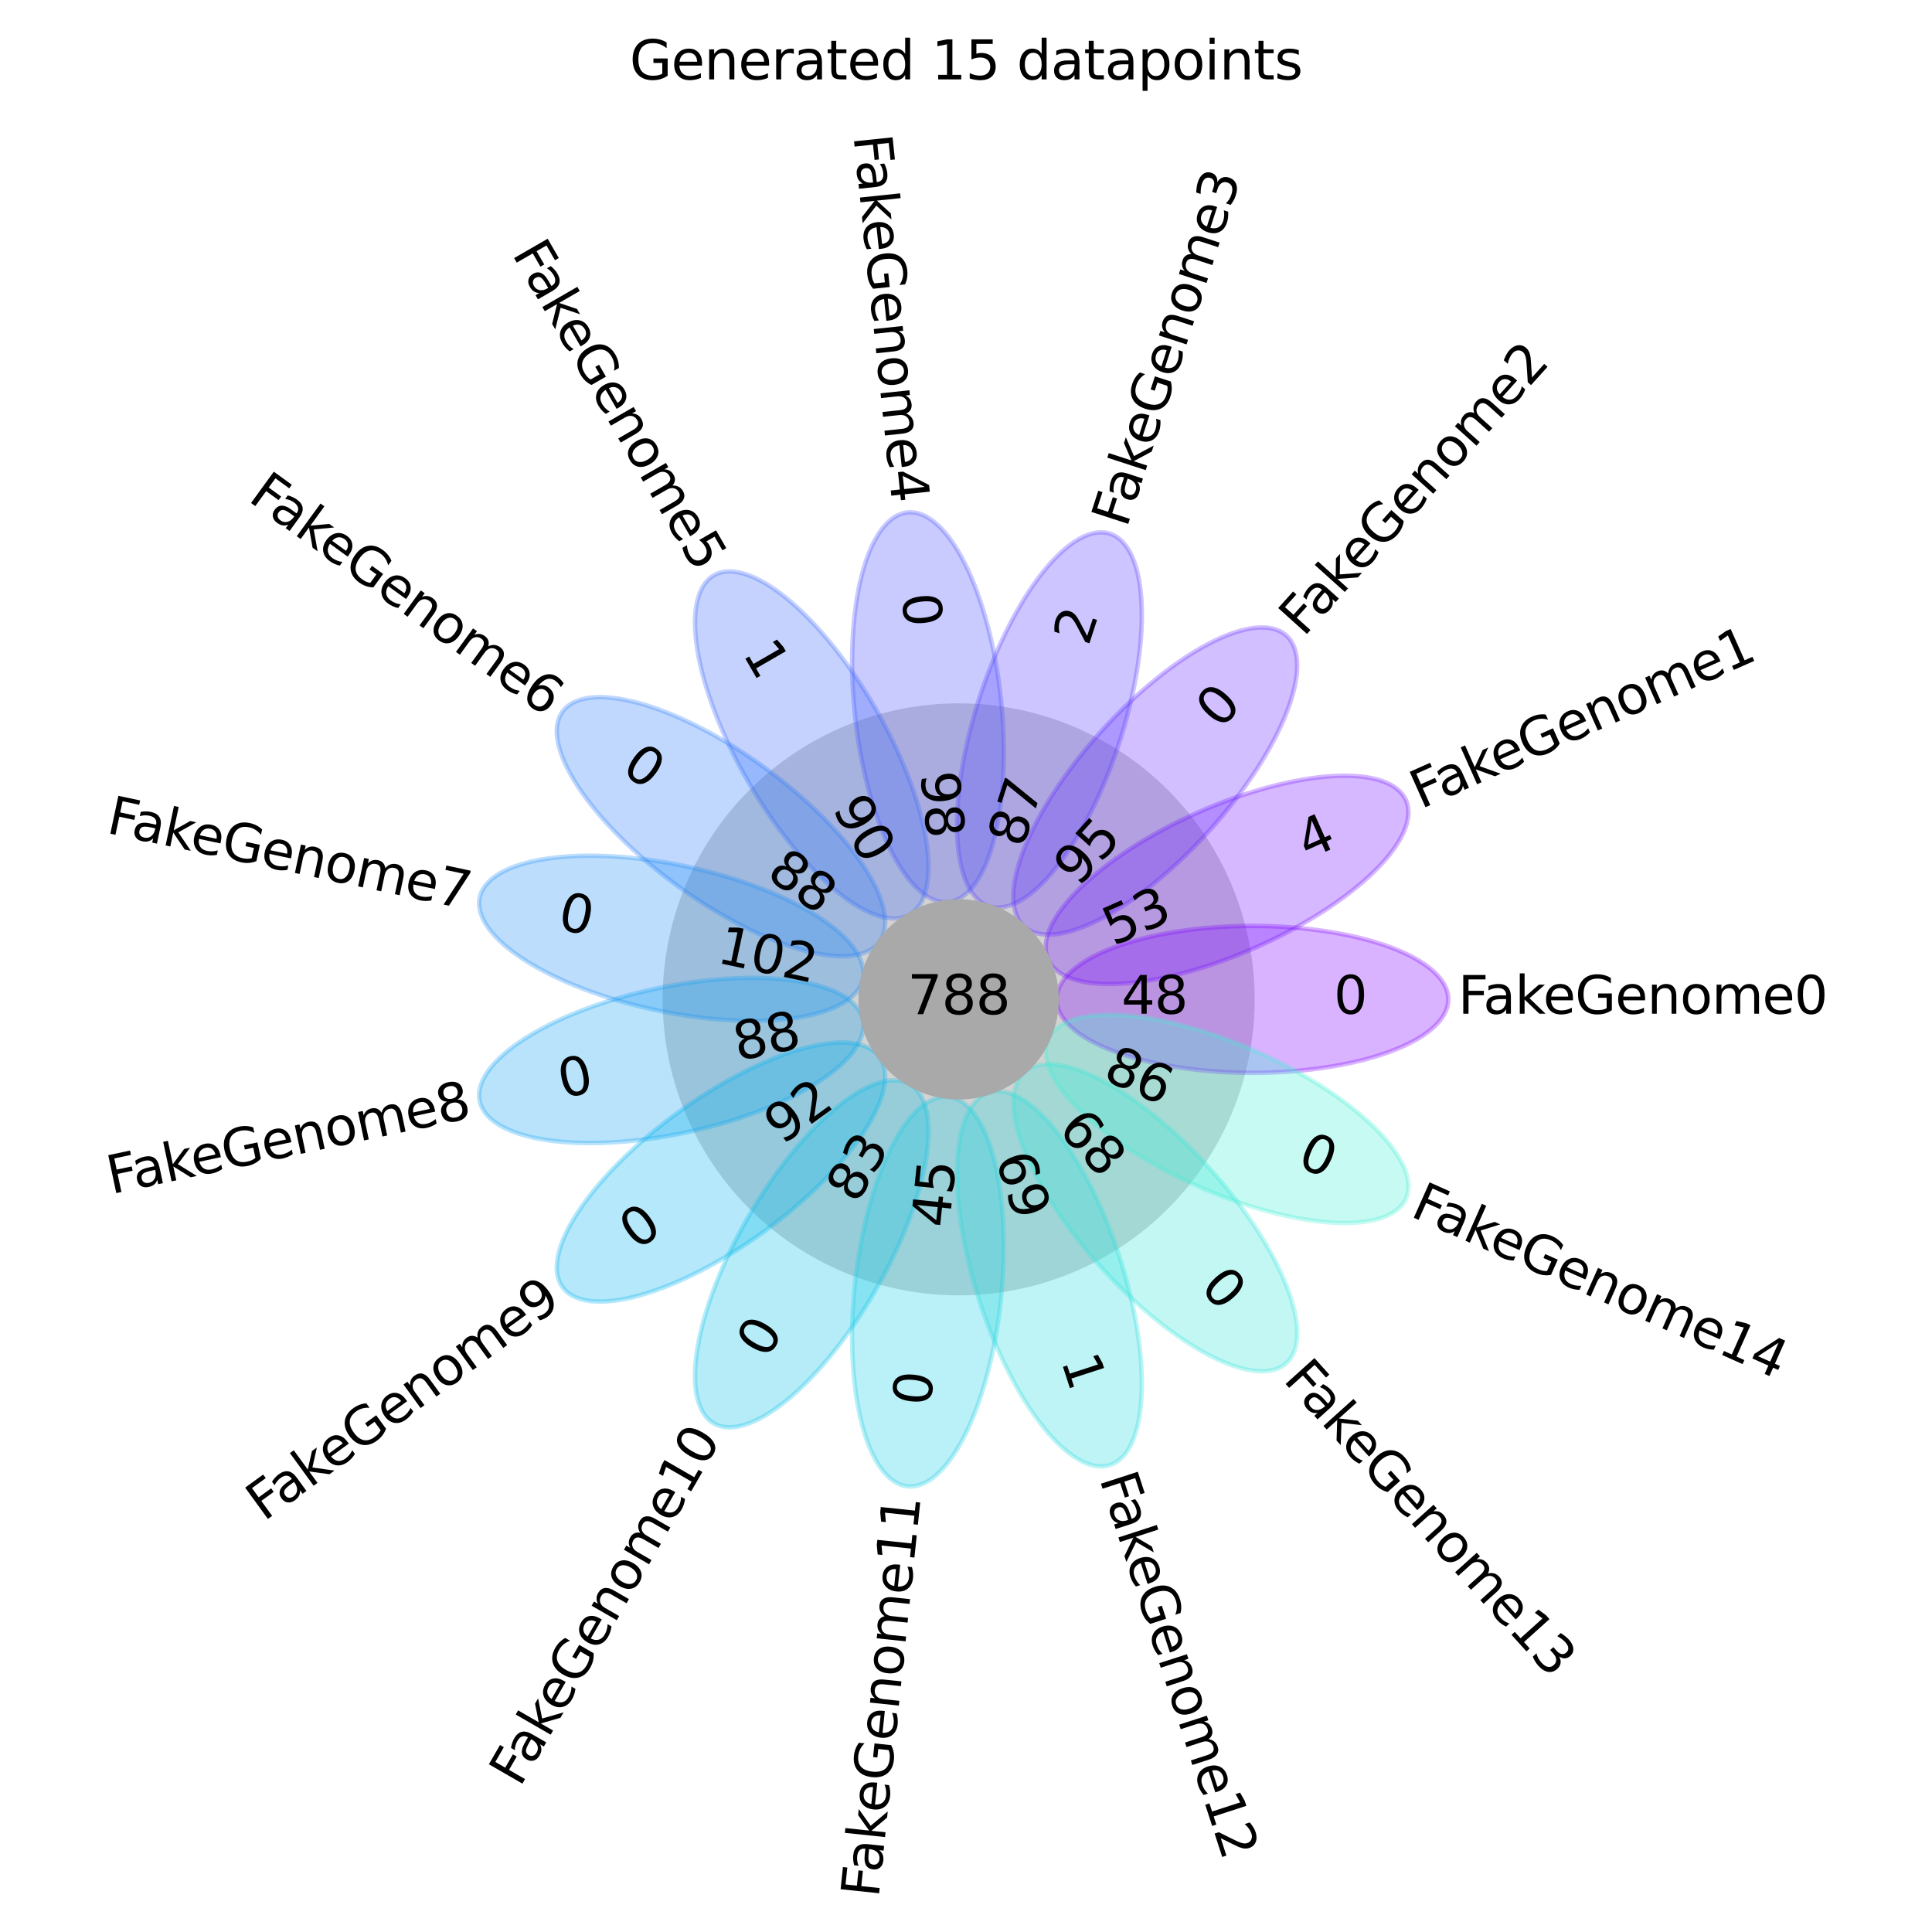 <?xml version="1.0" encoding="utf-8" standalone="no"?>
<!DOCTYPE svg PUBLIC "-//W3C//DTD SVG 1.1//EN"
  "http://www.w3.org/Graphics/SVG/1.1/DTD/svg11.dtd">
<svg xmlns:xlink="http://www.w3.org/1999/xlink" width="432pt" height="432pt" viewBox="0 0 432 432" xmlns="http://www.w3.org/2000/svg" version="1.1">
 <defs>
  <style type="text/css">*{stroke-linejoin: round; stroke-linecap: butt}</style>
 </defs>
 <g id="figure_1">
  <g id="patch_1">
   <path d="M 0 432 
L 432 432 
L 432 0 
L 0 0 
z
" style="fill: #ffffff"/>
  </g>
  <g id="flower-plot">
   <g id="patch_2">
    <path d="M 214.358 289.148 
C 231.779 289.148 248.488 282.227 260.806 269.909 
C 273.125 257.591 280.046 240.881 280.046 223.46 
C 280.046 206.04 273.125 189.33 260.806 177.012 
C 248.488 164.694 231.779 157.772 214.358 157.772 
C 196.937 157.772 180.228 164.694 167.91 177.012 
C 155.591 189.33 148.67 206.04 148.67 223.46 
C 148.67 240.881 155.591 257.591 167.91 269.909 
C 180.228 282.227 196.937 289.148 214.358 289.148 
z
" clip-path="url(#pa63aad2e32)" style="fill: #d3d3d3; stroke: #d3d3d3; stroke-linejoin: miter"/>
   </g>
   <g id="patch_3">
    <path d="M 280.046 239.882 
C 291.66 239.882 302.799 238.152 311.012 235.072 
C 319.224 231.993 323.838 227.816 323.838 223.46 
C 323.838 219.105 319.224 214.928 311.012 211.848 
C 302.799 208.769 291.66 207.038 280.046 207.038 
C 268.432 207.038 257.292 208.769 249.08 211.848 
C 240.868 214.928 236.254 219.105 236.254 223.46 
C 236.254 227.816 240.868 231.993 249.08 235.072 
C 257.292 238.152 268.432 239.882 280.046 239.882 
z
" clip-path="url(#pa63aad2e32)" style="fill: #8000ff; opacity: 0.3; stroke: #8000ff; stroke-linejoin: miter"/>
   </g>
   <g id="patch_4">
    <path d="M 281.046 211.745 
C 291.656 207.021 301.129 200.91 307.378 194.756 
C 313.628 188.602 316.144 182.91 314.373 178.931 
C 312.601 174.952 306.687 173.013 297.932 173.54 
C 289.178 174.067 278.297 177.017 267.687 181.74 
C 257.078 186.464 247.605 192.576 241.355 198.729 
C 235.106 204.883 232.59 210.576 234.361 214.554 
C 236.132 218.533 242.047 220.473 250.801 219.946 
C 259.556 219.419 270.437 216.469 281.046 211.745 
z
" clip-path="url(#pa63aad2e32)" style="fill: #7413ff; opacity: 0.3; stroke: #7413ff; stroke-linejoin: miter"/>
   </g>
   <g id="patch_5">
    <path d="M 270.516 185.633 
C 278.287 177.002 284.455 167.566 287.661 159.403 
C 290.868 151.239 290.851 145.015 287.614 142.101 
C 284.378 139.187 278.186 139.821 270.402 143.863 
C 262.619 147.905 253.879 155.026 246.108 163.656 
C 238.337 172.287 232.169 181.723 228.962 189.887 
C 225.756 198.05 225.773 204.274 229.009 207.188 
C 232.246 210.103 238.438 209.469 246.221 205.427 
C 254.005 201.384 262.745 194.264 270.516 185.633 
z
" clip-path="url(#pa63aad2e32)" style="fill: #6629fe; opacity: 0.3; stroke: #6629fe; stroke-linejoin: miter"/>
   </g>
   <g id="patch_6">
    <path d="M 250.275 166.062 
C 253.864 155.017 255.66 143.888 255.269 135.126 
C 254.878 126.364 252.331 120.685 248.189 119.339 
C 244.047 117.993 238.648 121.09 233.182 127.949 
C 227.715 134.808 222.627 144.867 219.038 155.913 
C 215.45 166.958 213.653 178.087 214.044 186.849 
C 214.435 195.611 216.982 201.29 221.124 202.636 
C 225.266 203.982 230.665 200.884 236.132 194.026 
C 241.598 187.167 246.686 177.107 250.275 166.062 
z
" clip-path="url(#pa63aad2e32)" style="fill: #583efd; opacity: 0.3; stroke: #583efd; stroke-linejoin: miter"/>
   </g>
   <g id="patch_7">
    <path d="M 223.824 156.416 
C 222.61 144.866 219.724 133.968 215.803 126.122 
C 211.882 118.277 207.245 114.125 202.914 114.58 
C 198.583 115.035 194.911 120.061 192.706 128.55 
C 190.502 137.039 189.946 148.299 191.16 159.849 
C 192.374 171.399 195.259 182.297 199.18 190.142 
C 203.101 197.987 207.738 202.14 212.069 201.684 
C 216.401 201.229 220.073 196.204 222.277 187.714 
C 224.481 179.225 225.038 167.966 223.824 156.416 
z
" clip-path="url(#pa63aad2e32)" style="fill: #4a53fb; opacity: 0.3; stroke: #4a53fb; stroke-linejoin: miter"/>
   </g>
   <g id="patch_8">
    <path d="M 195.736 158.362 
C 189.929 148.304 182.861 139.522 176.088 133.95 
C 169.314 128.378 163.39 126.47 159.618 128.648 
C 155.846 130.826 154.536 136.91 155.975 145.562 
C 157.414 154.214 161.485 164.726 167.292 174.784 
C 173.099 184.842 180.167 193.624 186.94 199.196 
C 193.713 204.768 199.638 206.675 203.41 204.498 
C 207.182 202.32 208.492 196.236 207.053 187.584 
C 205.614 178.932 201.543 168.42 195.736 158.362 
z
" clip-path="url(#pa63aad2e32)" style="fill: #3c68f9; opacity: 0.3; stroke: #3c68f9; stroke-linejoin: miter"/>
   </g>
   <g id="patch_9">
    <path d="M 170.868 171.564 
C 161.472 164.738 151.443 159.59 142.989 157.254 
C 134.535 154.919 128.347 155.586 125.787 159.11 
C 123.227 162.633 124.504 168.725 129.338 176.043 
C 134.172 183.362 142.167 191.309 151.563 198.136 
C 160.958 204.962 170.988 210.11 179.442 212.445 
C 187.895 214.781 194.084 214.114 196.644 210.59 
C 199.204 207.067 197.926 200.975 193.092 193.657 
C 188.259 186.338 180.264 178.391 170.868 171.564 
z
" clip-path="url(#pa63aad2e32)" style="fill: #2e7bf7; opacity: 0.3; stroke: #2e7bf7; stroke-linejoin: miter"/>
   </g>
   <g id="patch_10">
    <path d="M 153.52 193.74 
C 142.16 191.325 130.904 190.702 122.231 192.007 
C 113.558 193.311 108.176 196.438 107.27 200.698 
C 106.365 204.958 110.01 210.004 117.402 214.723 
C 124.795 219.443 135.331 223.452 146.691 225.866 
C 158.051 228.281 169.307 228.904 177.98 227.6 
C 186.653 226.295 192.035 223.168 192.94 218.908 
C 193.846 214.648 190.201 209.603 182.809 204.883 
C 175.416 200.163 164.88 196.155 153.52 193.74 
z
" clip-path="url(#pa63aad2e32)" style="fill: #208ef4; opacity: 0.3; stroke: #208ef4; stroke-linejoin: miter"/>
   </g>
   <g id="patch_11">
    <path d="M 146.691 221.055 
C 135.331 223.469 124.795 227.478 117.402 232.197 
C 110.01 236.917 106.365 241.963 107.27 246.223 
C 108.176 250.483 113.558 253.609 122.231 254.914 
C 130.904 256.219 142.16 255.595 153.52 253.181 
C 164.88 250.766 175.416 246.758 182.809 242.038 
C 190.201 237.318 193.846 232.273 192.94 228.013 
C 192.035 223.753 186.653 220.626 177.98 219.321 
C 169.307 218.016 158.051 218.64 146.691 221.055 
z
" clip-path="url(#pa63aad2e32)" style="fill: #11a0f1; opacity: 0.3; stroke: #11a0f1; stroke-linejoin: miter"/>
   </g>
   <g id="patch_12">
    <path d="M 151.563 248.785 
C 142.167 255.612 134.172 263.559 129.338 270.878 
C 124.504 278.196 123.227 284.288 125.787 287.811 
C 128.347 291.334 134.535 292.002 142.989 289.666 
C 151.443 287.331 161.472 282.183 170.868 275.356 
C 180.264 268.53 188.259 260.582 193.092 253.264 
C 197.926 245.946 199.204 239.854 196.644 236.331 
C 194.084 232.807 187.895 232.14 179.442 234.475 
C 170.988 236.811 160.958 241.959 151.563 248.785 
z
" clip-path="url(#pa63aad2e32)" style="fill: #04b0ed; opacity: 0.3; stroke: #04b0ed; stroke-linejoin: miter"/>
   </g>
   <g id="patch_13">
    <path d="M 167.292 272.137 
C 161.485 282.195 157.414 292.707 155.975 301.359 
C 154.536 310.011 155.846 316.095 159.618 318.273 
C 163.39 320.45 169.314 318.543 176.088 312.971 
C 182.861 307.399 189.929 298.617 195.736 288.559 
C 201.543 278.501 205.614 267.989 207.053 259.337 
C 208.492 250.685 207.182 244.6 203.41 242.423 
C 199.638 240.245 193.713 242.153 186.94 247.725 
C 180.167 253.297 173.099 262.079 167.292 272.137 
z
" clip-path="url(#pa63aad2e32)" style="fill: #0ac0e8; opacity: 0.3; stroke: #0ac0e8; stroke-linejoin: miter"/>
   </g>
   <g id="patch_14">
    <path d="M 191.16 287.072 
C 189.946 298.622 190.502 309.882 192.706 318.371 
C 194.911 326.86 198.583 331.885 202.914 332.341 
C 207.245 332.796 211.882 328.644 215.803 320.798 
C 219.724 312.953 222.61 302.055 223.824 290.505 
C 225.038 278.955 224.481 267.695 222.277 259.206 
C 220.073 250.717 216.401 245.692 212.069 245.236 
C 207.738 244.781 203.101 248.933 199.18 256.779 
C 195.259 264.624 192.374 275.522 191.16 287.072 
z
" clip-path="url(#pa63aad2e32)" style="fill: #18cde4; opacity: 0.3; stroke: #18cde4; stroke-linejoin: miter"/>
   </g>
   <g id="patch_15">
    <path d="M 219.038 291.008 
C 222.627 302.053 227.715 312.113 233.182 318.972 
C 238.648 325.83 244.047 328.928 248.189 327.582 
C 252.331 326.236 254.878 320.557 255.269 311.795 
C 255.66 303.033 253.864 291.904 250.275 280.859 
C 246.686 269.813 241.598 259.754 236.132 252.895 
C 230.665 246.036 225.266 242.939 221.124 244.285 
C 216.982 245.631 214.435 251.31 214.044 260.072 
C 213.653 268.834 215.45 279.963 219.038 291.008 
z
" clip-path="url(#pa63aad2e32)" style="fill: #27dade; opacity: 0.3; stroke: #27dade; stroke-linejoin: miter"/>
   </g>
   <g id="patch_16">
    <path d="M 246.108 283.265 
C 253.879 291.895 262.619 299.016 270.402 303.058 
C 278.186 307.1 284.378 307.734 287.614 304.82 
C 290.851 301.906 290.868 295.681 287.661 287.518 
C 284.455 279.354 278.287 269.918 270.516 261.288 
C 262.745 252.657 254.005 245.536 246.221 241.494 
C 238.438 237.452 232.246 236.818 229.009 239.732 
C 225.773 242.646 225.756 248.871 228.962 257.034 
C 232.169 265.198 238.337 274.634 246.108 283.265 
z
" clip-path="url(#pa63aad2e32)" style="fill: #32e3da; opacity: 0.3; stroke: #32e3da; stroke-linejoin: miter"/>
   </g>
   <g id="patch_17">
    <path d="M 267.687 265.18 
C 278.297 269.904 289.178 272.854 297.932 273.381 
C 306.687 273.908 312.601 271.969 314.373 267.99 
C 316.144 264.011 313.628 258.318 307.378 252.165 
C 301.129 246.011 291.656 239.9 281.046 235.176 
C 270.437 230.452 259.556 227.502 250.801 226.975 
C 242.047 226.448 236.132 228.388 234.361 232.366 
C 232.59 236.345 235.106 242.038 241.355 248.191 
C 247.605 254.345 257.078 260.457 267.687 265.18 
z
" clip-path="url(#pa63aad2e32)" style="fill: #40ecd4; opacity: 0.3; stroke: #40ecd4; stroke-linejoin: miter"/>
   </g>
   <g id="patch_18">
    <path d="M 214.358 245.356 
C 220.165 245.356 225.735 243.049 229.841 238.943 
C 233.947 234.837 236.254 229.267 236.254 223.46 
C 236.254 217.653 233.947 212.084 229.841 207.978 
C 225.735 203.871 220.165 201.564 214.358 201.564 
C 208.551 201.564 202.981 203.871 198.875 207.978 
C 194.769 212.084 192.462 217.653 192.462 223.46 
C 192.462 229.267 194.769 234.837 198.875 238.943 
C 202.981 243.049 208.551 245.356 214.358 245.356 
z
" clip-path="url(#pa63aad2e32)" style="fill: #a9a9a9; stroke: #a9a9a9; stroke-linejoin: miter"/>
   </g>
   <g id="flower-unique-FakeGenome0">
    <!-- 0 -->
    <g transform="translate(298.243 226.669)scale(0.116 -0.116)">
     <defs>
      <path id="DejaVuSans-30" d="M 2034 4250 
Q 1547 4250 1301 3770 
Q 1056 3291 1056 2328 
Q 1056 1369 1301 889 
Q 1547 409 2034 409 
Q 2525 409 2770 889 
Q 3016 1369 3016 2328 
Q 3016 3291 2770 3770 
Q 2525 4250 2034 4250 
z
M 2034 4750 
Q 2819 4750 3233 4129 
Q 3647 3509 3647 2328 
Q 3647 1150 3233 529 
Q 2819 -91 2034 -91 
Q 1250 -91 836 529 
Q 422 1150 422 2328 
Q 422 3509 836 4129 
Q 1250 4750 2034 4750 
z
" transform="scale(0.016)"/>
     </defs>
     <use xlink:href="#DejaVuSans-30"/>
    </g>
   </g>
   <g id="flower-shell-FakeGenome0">
    <!-- 48 -->
    <g transform="translate(250.752 226.669)scale(0.116 -0.116)">
     <defs>
      <path id="DejaVuSans-34" d="M 2419 4116 
L 825 1625 
L 2419 1625 
L 2419 4116 
z
M 2253 4666 
L 3047 4666 
L 3047 1625 
L 3713 1625 
L 3713 1100 
L 3047 1100 
L 3047 0 
L 2419 0 
L 2419 1100 
L 313 1100 
L 313 1709 
L 2253 4666 
z
" transform="scale(0.016)"/>
      <path id="DejaVuSans-38" d="M 2034 2216 
Q 1584 2216 1326 1975 
Q 1069 1734 1069 1313 
Q 1069 891 1326 650 
Q 1584 409 2034 409 
Q 2484 409 2743 651 
Q 3003 894 3003 1313 
Q 3003 1734 2745 1975 
Q 2488 2216 2034 2216 
z
M 1403 2484 
Q 997 2584 770 2862 
Q 544 3141 544 3541 
Q 544 4100 942 4425 
Q 1341 4750 2034 4750 
Q 2731 4750 3128 4425 
Q 3525 4100 3525 3541 
Q 3525 3141 3298 2862 
Q 3072 2584 2669 2484 
Q 3125 2378 3379 2068 
Q 3634 1759 3634 1313 
Q 3634 634 3220 271 
Q 2806 -91 2034 -91 
Q 1263 -91 848 271 
Q 434 634 434 1313 
Q 434 1759 690 2068 
Q 947 2378 1403 2484 
z
M 1172 3481 
Q 1172 3119 1398 2916 
Q 1625 2713 2034 2713 
Q 2441 2713 2670 2916 
Q 2900 3119 2900 3481 
Q 2900 3844 2670 4047 
Q 2441 4250 2034 4250 
Q 1625 4250 1398 4047 
Q 1172 3844 1172 3481 
z
" transform="scale(0.016)"/>
     </defs>
     <use xlink:href="#DejaVuSans-34"/>
     <use xlink:href="#DejaVuSans-38" x="63.623"/>
    </g>
   </g>
   <g id="flower-genome-FakeGenome0">
    <!-- FakeGenome0 -->
    <g transform="translate(326.027 226.669)scale(0.116 -0.116)">
     <defs>
      <path id="DejaVuSans-46" d="M 628 4666 
L 3309 4666 
L 3309 4134 
L 1259 4134 
L 1259 2759 
L 3109 2759 
L 3109 2228 
L 1259 2228 
L 1259 0 
L 628 0 
L 628 4666 
z
" transform="scale(0.016)"/>
      <path id="DejaVuSans-61" d="M 2194 1759 
Q 1497 1759 1228 1600 
Q 959 1441 959 1056 
Q 959 750 1161 570 
Q 1363 391 1709 391 
Q 2188 391 2477 730 
Q 2766 1069 2766 1631 
L 2766 1759 
L 2194 1759 
z
M 3341 1997 
L 3341 0 
L 2766 0 
L 2766 531 
Q 2569 213 2275 61 
Q 1981 -91 1556 -91 
Q 1019 -91 701 211 
Q 384 513 384 1019 
Q 384 1609 779 1909 
Q 1175 2209 1959 2209 
L 2766 2209 
L 2766 2266 
Q 2766 2663 2505 2880 
Q 2244 3097 1772 3097 
Q 1472 3097 1187 3025 
Q 903 2953 641 2809 
L 641 3341 
Q 956 3463 1253 3523 
Q 1550 3584 1831 3584 
Q 2591 3584 2966 3190 
Q 3341 2797 3341 1997 
z
" transform="scale(0.016)"/>
      <path id="DejaVuSans-6b" d="M 581 4863 
L 1159 4863 
L 1159 1991 
L 2875 3500 
L 3609 3500 
L 1753 1863 
L 3688 0 
L 2938 0 
L 1159 1709 
L 1159 0 
L 581 0 
L 581 4863 
z
" transform="scale(0.016)"/>
      <path id="DejaVuSans-65" d="M 3597 1894 
L 3597 1613 
L 953 1613 
Q 991 1019 1311 708 
Q 1631 397 2203 397 
Q 2534 397 2845 478 
Q 3156 559 3463 722 
L 3463 178 
Q 3153 47 2828 -22 
Q 2503 -91 2169 -91 
Q 1331 -91 842 396 
Q 353 884 353 1716 
Q 353 2575 817 3079 
Q 1281 3584 2069 3584 
Q 2775 3584 3186 3129 
Q 3597 2675 3597 1894 
z
M 3022 2063 
Q 3016 2534 2758 2815 
Q 2500 3097 2075 3097 
Q 1594 3097 1305 2825 
Q 1016 2553 972 2059 
L 3022 2063 
z
" transform="scale(0.016)"/>
      <path id="DejaVuSans-47" d="M 3809 666 
L 3809 1919 
L 2778 1919 
L 2778 2438 
L 4434 2438 
L 4434 434 
Q 4069 175 3628 42 
Q 3188 -91 2688 -91 
Q 1594 -91 976 548 
Q 359 1188 359 2328 
Q 359 3472 976 4111 
Q 1594 4750 2688 4750 
Q 3144 4750 3555 4637 
Q 3966 4525 4313 4306 
L 4313 3634 
Q 3963 3931 3569 4081 
Q 3175 4231 2741 4231 
Q 1884 4231 1454 3753 
Q 1025 3275 1025 2328 
Q 1025 1384 1454 906 
Q 1884 428 2741 428 
Q 3075 428 3337 486 
Q 3600 544 3809 666 
z
" transform="scale(0.016)"/>
      <path id="DejaVuSans-6e" d="M 3513 2113 
L 3513 0 
L 2938 0 
L 2938 2094 
Q 2938 2591 2744 2837 
Q 2550 3084 2163 3084 
Q 1697 3084 1428 2787 
Q 1159 2491 1159 1978 
L 1159 0 
L 581 0 
L 581 3500 
L 1159 3500 
L 1159 2956 
Q 1366 3272 1645 3428 
Q 1925 3584 2291 3584 
Q 2894 3584 3203 3211 
Q 3513 2838 3513 2113 
z
" transform="scale(0.016)"/>
      <path id="DejaVuSans-6f" d="M 1959 3097 
Q 1497 3097 1228 2736 
Q 959 2375 959 1747 
Q 959 1119 1226 758 
Q 1494 397 1959 397 
Q 2419 397 2687 759 
Q 2956 1122 2956 1747 
Q 2956 2369 2687 2733 
Q 2419 3097 1959 3097 
z
M 1959 3584 
Q 2709 3584 3137 3096 
Q 3566 2609 3566 1747 
Q 3566 888 3137 398 
Q 2709 -91 1959 -91 
Q 1206 -91 779 398 
Q 353 888 353 1747 
Q 353 2609 779 3096 
Q 1206 3584 1959 3584 
z
" transform="scale(0.016)"/>
      <path id="DejaVuSans-6d" d="M 3328 2828 
Q 3544 3216 3844 3400 
Q 4144 3584 4550 3584 
Q 5097 3584 5394 3201 
Q 5691 2819 5691 2113 
L 5691 0 
L 5113 0 
L 5113 2094 
Q 5113 2597 4934 2840 
Q 4756 3084 4391 3084 
Q 3944 3084 3684 2787 
Q 3425 2491 3425 1978 
L 3425 0 
L 2847 0 
L 2847 2094 
Q 2847 2600 2669 2842 
Q 2491 3084 2119 3084 
Q 1678 3084 1418 2786 
Q 1159 2488 1159 1978 
L 1159 0 
L 581 0 
L 581 3500 
L 1159 3500 
L 1159 2956 
Q 1356 3278 1631 3431 
Q 1906 3584 2284 3584 
Q 2666 3584 2933 3390 
Q 3200 3197 3328 2828 
z
" transform="scale(0.016)"/>
     </defs>
     <use xlink:href="#DejaVuSans-46"/>
     <use xlink:href="#DejaVuSans-61" x="48.395"/>
     <use xlink:href="#DejaVuSans-6b" x="109.674"/>
     <use xlink:href="#DejaVuSans-65" x="163.959"/>
     <use xlink:href="#DejaVuSans-47" x="225.482"/>
     <use xlink:href="#DejaVuSans-65" x="302.973"/>
     <use xlink:href="#DejaVuSans-6e" x="364.496"/>
     <use xlink:href="#DejaVuSans-6f" x="427.875"/>
     <use xlink:href="#DejaVuSans-6d" x="489.057"/>
     <use xlink:href="#DejaVuSans-65" x="586.469"/>
     <use xlink:href="#DejaVuSans-30" x="647.992"/>
    </g>
   </g>
   <g id="flower-unique-FakeGenome1">
    <!-- 4 -->
    <g transform="translate(292.296 192.272)rotate(-24)scale(0.116 -0.116)">
     <use xlink:href="#DejaVuSans-34"/>
    </g>
   </g>
   <g id="flower-shell-FakeGenome1">
    <!-- 53 -->
    <g transform="translate(248.911 211.588)rotate(-24)scale(0.116 -0.116)">
     <defs>
      <path id="DejaVuSans-35" d="M 691 4666 
L 3169 4666 
L 3169 4134 
L 1269 4134 
L 1269 2991 
Q 1406 3038 1543 3061 
Q 1681 3084 1819 3084 
Q 2600 3084 3056 2656 
Q 3513 2228 3513 1497 
Q 3513 744 3044 326 
Q 2575 -91 1722 -91 
Q 1428 -91 1123 -41 
Q 819 9 494 109 
L 494 744 
Q 775 591 1075 516 
Q 1375 441 1709 441 
Q 2250 441 2565 725 
Q 2881 1009 2881 1497 
Q 2881 1984 2565 2268 
Q 2250 2553 1709 2553 
Q 1456 2553 1204 2497 
Q 953 2441 691 2322 
L 691 4666 
z
" transform="scale(0.016)"/>
      <path id="DejaVuSans-33" d="M 2597 2516 
Q 3050 2419 3304 2112 
Q 3559 1806 3559 1356 
Q 3559 666 3084 287 
Q 2609 -91 1734 -91 
Q 1441 -91 1130 -33 
Q 819 25 488 141 
L 488 750 
Q 750 597 1062 519 
Q 1375 441 1716 441 
Q 2309 441 2620 675 
Q 2931 909 2931 1356 
Q 2931 1769 2642 2001 
Q 2353 2234 1838 2234 
L 1294 2234 
L 1294 2753 
L 1863 2753 
Q 2328 2753 2575 2939 
Q 2822 3125 2822 3475 
Q 2822 3834 2567 4026 
Q 2313 4219 1838 4219 
Q 1578 4219 1281 4162 
Q 984 4106 628 3988 
L 628 4550 
Q 988 4650 1302 4700 
Q 1616 4750 1894 4750 
Q 2613 4750 3031 4423 
Q 3450 4097 3450 3541 
Q 3450 3153 3228 2886 
Q 3006 2619 2597 2516 
z
" transform="scale(0.016)"/>
     </defs>
     <use xlink:href="#DejaVuSans-35"/>
     <use xlink:href="#DejaVuSans-33" x="63.623"/>
    </g>
   </g>
   <g id="flower-genome-FakeGenome1">
    <!-- FakeGenome1 -->
    <g transform="translate(317.678 180.971)rotate(-24)scale(0.116 -0.116)">
     <defs>
      <path id="DejaVuSans-31" d="M 794 531 
L 1825 531 
L 1825 4091 
L 703 3866 
L 703 4441 
L 1819 4666 
L 2450 4666 
L 2450 531 
L 3481 531 
L 3481 0 
L 794 0 
L 794 531 
z
" transform="scale(0.016)"/>
     </defs>
     <use xlink:href="#DejaVuSans-46"/>
     <use xlink:href="#DejaVuSans-61" x="48.395"/>
     <use xlink:href="#DejaVuSans-6b" x="109.674"/>
     <use xlink:href="#DejaVuSans-65" x="163.959"/>
     <use xlink:href="#DejaVuSans-47" x="225.482"/>
     <use xlink:href="#DejaVuSans-65" x="302.973"/>
     <use xlink:href="#DejaVuSans-6e" x="364.496"/>
     <use xlink:href="#DejaVuSans-6f" x="427.875"/>
     <use xlink:href="#DejaVuSans-6d" x="489.057"/>
     <use xlink:href="#DejaVuSans-65" x="586.469"/>
     <use xlink:href="#DejaVuSans-31" x="647.992"/>
    </g>
   </g>
   <g id="flower-unique-FakeGenome2">
    <!-- 0 -->
    <g transform="translate(272.872 163.268)rotate(-48)scale(0.116 -0.116)">
     <use xlink:href="#DejaVuSans-30"/>
    </g>
   </g>
   <g id="flower-shell-FakeGenome2">
    <!-- 95 -->
    <g transform="translate(241.095 198.561)rotate(-48)scale(0.116 -0.116)">
     <defs>
      <path id="DejaVuSans-39" d="M 703 97 
L 703 672 
Q 941 559 1184 500 
Q 1428 441 1663 441 
Q 2288 441 2617 861 
Q 2947 1281 2994 2138 
Q 2813 1869 2534 1725 
Q 2256 1581 1919 1581 
Q 1219 1581 811 2004 
Q 403 2428 403 3163 
Q 403 3881 828 4315 
Q 1253 4750 1959 4750 
Q 2769 4750 3195 4129 
Q 3622 3509 3622 2328 
Q 3622 1225 3098 567 
Q 2575 -91 1691 -91 
Q 1453 -91 1209 -44 
Q 966 3 703 97 
z
M 1959 2075 
Q 2384 2075 2632 2365 
Q 2881 2656 2881 3163 
Q 2881 3666 2632 3958 
Q 2384 4250 1959 4250 
Q 1534 4250 1286 3958 
Q 1038 3666 1038 3163 
Q 1038 2656 1286 2365 
Q 1534 2075 1959 2075 
z
" transform="scale(0.016)"/>
     </defs>
     <use xlink:href="#DejaVuSans-39"/>
     <use xlink:href="#DejaVuSans-35" x="63.623"/>
    </g>
   </g>
   <g id="flower-genome-FakeGenome2">
    <!-- FakeGenome2 -->
    <g transform="translate(291.464 142.62)rotate(-48)scale(0.116 -0.116)">
     <defs>
      <path id="DejaVuSans-32" d="M 1228 531 
L 3431 531 
L 3431 0 
L 469 0 
L 469 531 
Q 828 903 1448 1529 
Q 2069 2156 2228 2338 
Q 2531 2678 2651 2914 
Q 2772 3150 2772 3378 
Q 2772 3750 2511 3984 
Q 2250 4219 1831 4219 
Q 1534 4219 1204 4116 
Q 875 4013 500 3803 
L 500 4441 
Q 881 4594 1212 4672 
Q 1544 4750 1819 4750 
Q 2544 4750 2975 4387 
Q 3406 4025 3406 3419 
Q 3406 3131 3298 2873 
Q 3191 2616 2906 2266 
Q 2828 2175 2409 1742 
Q 1991 1309 1228 531 
z
" transform="scale(0.016)"/>
     </defs>
     <use xlink:href="#DejaVuSans-46"/>
     <use xlink:href="#DejaVuSans-61" x="48.395"/>
     <use xlink:href="#DejaVuSans-6b" x="109.674"/>
     <use xlink:href="#DejaVuSans-65" x="163.959"/>
     <use xlink:href="#DejaVuSans-47" x="225.482"/>
     <use xlink:href="#DejaVuSans-65" x="302.973"/>
     <use xlink:href="#DejaVuSans-6e" x="364.496"/>
     <use xlink:href="#DejaVuSans-6f" x="427.875"/>
     <use xlink:href="#DejaVuSans-6d" x="489.057"/>
     <use xlink:href="#DejaVuSans-65" x="586.469"/>
     <use xlink:href="#DejaVuSans-32" x="647.992"/>
    </g>
   </g>
   <g id="flower-unique-FakeGenome3">
    <!-- 2 -->
    <g transform="translate(243.331 144.672)rotate(-72)scale(0.116 -0.116)">
     <use xlink:href="#DejaVuSans-32"/>
    </g>
   </g>
   <g id="flower-shell-FakeGenome3">
    <!-- 87 -->
    <g transform="translate(228.656 189.839)rotate(-72)scale(0.116 -0.116)">
     <defs>
      <path id="DejaVuSans-37" d="M 525 4666 
L 3525 4666 
L 3525 4397 
L 1831 0 
L 1172 0 
L 2766 4134 
L 525 4134 
L 525 4666 
z
" transform="scale(0.016)"/>
     </defs>
     <use xlink:href="#DejaVuSans-38"/>
     <use xlink:href="#DejaVuSans-37" x="63.623"/>
    </g>
   </g>
   <g id="flower-genome-FakeGenome3">
    <!-- FakeGenome3 -->
    <g transform="translate(251.917 118.248)rotate(-72)scale(0.116 -0.116)">
     <use xlink:href="#DejaVuSans-46"/>
     <use xlink:href="#DejaVuSans-61" x="48.395"/>
     <use xlink:href="#DejaVuSans-6b" x="109.674"/>
     <use xlink:href="#DejaVuSans-65" x="163.959"/>
     <use xlink:href="#DejaVuSans-47" x="225.482"/>
     <use xlink:href="#DejaVuSans-65" x="302.973"/>
     <use xlink:href="#DejaVuSans-6e" x="364.496"/>
     <use xlink:href="#DejaVuSans-6f" x="427.875"/>
     <use xlink:href="#DejaVuSans-6d" x="489.057"/>
     <use xlink:href="#DejaVuSans-65" x="586.469"/>
     <use xlink:href="#DejaVuSans-33" x="647.992"/>
    </g>
   </g>
   <g id="flower-unique-FakeGenome4">
    <!-- 0 -->
    <g transform="translate(201.626 133.013)rotate(-276)scale(0.116 -0.116)">
     <use xlink:href="#DejaVuSans-30"/>
    </g>
   </g>
   <g id="flower-shell-FakeGenome4">
    <!-- 98 -->
    <g transform="translate(205.817 172.887)rotate(-276)scale(0.116 -0.116)">
     <use xlink:href="#DejaVuSans-39"/>
     <use xlink:href="#DejaVuSans-38" x="63.623"/>
    </g>
   </g>
   <g id="flower-genome-FakeGenome4">
    <!-- FakeGenome4 -->
    <g transform="translate(190.846 30.452)rotate(-276)scale(0.116 -0.116)">
     <use xlink:href="#DejaVuSans-46"/>
     <use xlink:href="#DejaVuSans-61" x="48.395"/>
     <use xlink:href="#DejaVuSans-6b" x="109.674"/>
     <use xlink:href="#DejaVuSans-65" x="163.959"/>
     <use xlink:href="#DejaVuSans-47" x="225.482"/>
     <use xlink:href="#DejaVuSans-65" x="302.973"/>
     <use xlink:href="#DejaVuSans-6e" x="364.496"/>
     <use xlink:href="#DejaVuSans-6f" x="427.875"/>
     <use xlink:href="#DejaVuSans-6d" x="489.057"/>
     <use xlink:href="#DejaVuSans-65" x="586.469"/>
     <use xlink:href="#DejaVuSans-34" x="647.992"/>
    </g>
   </g>
   <g id="flower-unique-FakeGenome5">
    <!-- 1 -->
    <g transform="translate(165.938 146.011)rotate(-300)scale(0.116 -0.116)">
     <use xlink:href="#DejaVuSans-31"/>
    </g>
   </g>
   <g id="flower-shell-FakeGenome5">
    <!-- 90 -->
    <g transform="translate(185.985 180.733)rotate(-300)scale(0.116 -0.116)">
     <use xlink:href="#DejaVuSans-39"/>
     <use xlink:href="#DejaVuSans-30" x="63.623"/>
    </g>
   </g>
   <g id="flower-genome-FakeGenome5">
    <!-- FakeGenome5 -->
    <g transform="translate(114.375 56.702)rotate(-300)scale(0.116 -0.116)">
     <use xlink:href="#DejaVuSans-46"/>
     <use xlink:href="#DejaVuSans-61" x="48.395"/>
     <use xlink:href="#DejaVuSans-6b" x="109.674"/>
     <use xlink:href="#DejaVuSans-65" x="163.959"/>
     <use xlink:href="#DejaVuSans-47" x="225.482"/>
     <use xlink:href="#DejaVuSans-65" x="302.973"/>
     <use xlink:href="#DejaVuSans-6e" x="364.496"/>
     <use xlink:href="#DejaVuSans-6f" x="427.875"/>
     <use xlink:href="#DejaVuSans-6d" x="489.057"/>
     <use xlink:href="#DejaVuSans-65" x="586.469"/>
     <use xlink:href="#DejaVuSans-35" x="647.992"/>
    </g>
   </g>
   <g id="flower-unique-FakeGenome6">
    <!-- 0 -->
    <g transform="translate(138.623 172.401)rotate(-324)scale(0.116 -0.116)">
     <use xlink:href="#DejaVuSans-30"/>
    </g>
   </g>
   <g id="flower-shell-FakeGenome6">
    <!-- 88 -->
    <g transform="translate(171.059 195.967)rotate(-324)scale(0.116 -0.116)">
     <use xlink:href="#DejaVuSans-38"/>
     <use xlink:href="#DejaVuSans-38" x="63.623"/>
    </g>
   </g>
   <g id="flower-genome-FakeGenome6">
    <!-- FakeGenome6 -->
    <g transform="translate(55.193 111.786)rotate(-324)scale(0.116 -0.116)">
     <defs>
      <path id="DejaVuSans-36" d="M 2113 2584 
Q 1688 2584 1439 2293 
Q 1191 2003 1191 1497 
Q 1191 994 1439 701 
Q 1688 409 2113 409 
Q 2538 409 2786 701 
Q 3034 994 3034 1497 
Q 3034 2003 2786 2293 
Q 2538 2584 2113 2584 
z
M 3366 4563 
L 3366 3988 
Q 3128 4100 2886 4159 
Q 2644 4219 2406 4219 
Q 1781 4219 1451 3797 
Q 1122 3375 1075 2522 
Q 1259 2794 1537 2939 
Q 1816 3084 2150 3084 
Q 2853 3084 3261 2657 
Q 3669 2231 3669 1497 
Q 3669 778 3244 343 
Q 2819 -91 2113 -91 
Q 1303 -91 875 529 
Q 447 1150 447 2328 
Q 447 3434 972 4092 
Q 1497 4750 2381 4750 
Q 2619 4750 2861 4703 
Q 3103 4656 3366 4563 
z
" transform="scale(0.016)"/>
     </defs>
     <use xlink:href="#DejaVuSans-46"/>
     <use xlink:href="#DejaVuSans-61" x="48.395"/>
     <use xlink:href="#DejaVuSans-6b" x="109.674"/>
     <use xlink:href="#DejaVuSans-65" x="163.959"/>
     <use xlink:href="#DejaVuSans-47" x="225.482"/>
     <use xlink:href="#DejaVuSans-65" x="302.973"/>
     <use xlink:href="#DejaVuSans-6e" x="364.496"/>
     <use xlink:href="#DejaVuSans-6f" x="427.875"/>
     <use xlink:href="#DejaVuSans-6d" x="489.057"/>
     <use xlink:href="#DejaVuSans-65" x="586.469"/>
     <use xlink:href="#DejaVuSans-36" x="647.992"/>
    </g>
   </g>
   <g id="flower-unique-FakeGenome7">
    <!-- 0 -->
    <g transform="translate(124.403 207.62)rotate(-348)scale(0.116 -0.116)">
     <use xlink:href="#DejaVuSans-30"/>
    </g>
   </g>
   <g id="flower-shell-FakeGenome7">
    <!-- 102 -->
    <g transform="translate(160.002 215.187)rotate(-348)scale(0.116 -0.116)">
     <use xlink:href="#DejaVuSans-31"/>
     <use xlink:href="#DejaVuSans-30" x="63.623"/>
     <use xlink:href="#DejaVuSans-32" x="127.246"/>
    </g>
   </g>
   <g id="flower-genome-FakeGenome7">
    <!-- FakeGenome7 -->
    <g transform="translate(23.531 186.179)rotate(-348)scale(0.116 -0.116)">
     <use xlink:href="#DejaVuSans-46"/>
     <use xlink:href="#DejaVuSans-61" x="48.395"/>
     <use xlink:href="#DejaVuSans-6b" x="109.674"/>
     <use xlink:href="#DejaVuSans-65" x="163.959"/>
     <use xlink:href="#DejaVuSans-47" x="225.482"/>
     <use xlink:href="#DejaVuSans-65" x="302.973"/>
     <use xlink:href="#DejaVuSans-6e" x="364.496"/>
     <use xlink:href="#DejaVuSans-6f" x="427.875"/>
     <use xlink:href="#DejaVuSans-6d" x="489.057"/>
     <use xlink:href="#DejaVuSans-65" x="586.469"/>
     <use xlink:href="#DejaVuSans-37" x="647.992"/>
    </g>
   </g>
   <g id="flower-unique-FakeGenome8">
    <!-- 0 -->
    <g transform="translate(125.737 245.577)rotate(-12)scale(0.116 -0.116)">
     <use xlink:href="#DejaVuSans-30"/>
    </g>
   </g>
   <g id="flower-shell-FakeGenome8">
    <!-- 88 -->
    <g transform="translate(164.954 237.241)rotate(-12)scale(0.116 -0.116)">
     <use xlink:href="#DejaVuSans-38"/>
     <use xlink:href="#DejaVuSans-38" x="63.623"/>
    </g>
   </g>
   <g id="flower-genome-FakeGenome8">
    <!-- FakeGenome8 -->
    <g transform="translate(24.865 267.018)rotate(-12)scale(0.116 -0.116)">
     <use xlink:href="#DejaVuSans-46"/>
     <use xlink:href="#DejaVuSans-61" x="48.395"/>
     <use xlink:href="#DejaVuSans-6b" x="109.674"/>
     <use xlink:href="#DejaVuSans-65" x="163.959"/>
     <use xlink:href="#DejaVuSans-47" x="225.482"/>
     <use xlink:href="#DejaVuSans-65" x="302.973"/>
     <use xlink:href="#DejaVuSans-6e" x="364.496"/>
     <use xlink:href="#DejaVuSans-6f" x="427.875"/>
     <use xlink:href="#DejaVuSans-6d" x="489.057"/>
     <use xlink:href="#DejaVuSans-65" x="586.469"/>
     <use xlink:href="#DejaVuSans-38" x="647.992"/>
    </g>
   </g>
   <g id="flower-unique-FakeGenome9">
    <!-- 0 -->
    <g transform="translate(142.394 279.711)rotate(-36)scale(0.116 -0.116)">
     <use xlink:href="#DejaVuSans-30"/>
    </g>
   </g>
   <g id="flower-shell-FakeGenome9">
    <!-- 92 -->
    <g transform="translate(174.831 256.144)rotate(-36)scale(0.116 -0.116)">
     <use xlink:href="#DejaVuSans-39"/>
     <use xlink:href="#DejaVuSans-32" x="63.623"/>
    </g>
   </g>
   <g id="flower-genome-FakeGenome9">
    <!-- FakeGenome9 -->
    <g transform="translate(58.964 340.326)rotate(-36)scale(0.116 -0.116)">
     <use xlink:href="#DejaVuSans-46"/>
     <use xlink:href="#DejaVuSans-61" x="48.395"/>
     <use xlink:href="#DejaVuSans-6b" x="109.674"/>
     <use xlink:href="#DejaVuSans-65" x="163.959"/>
     <use xlink:href="#DejaVuSans-47" x="225.482"/>
     <use xlink:href="#DejaVuSans-65" x="302.973"/>
     <use xlink:href="#DejaVuSans-6e" x="364.496"/>
     <use xlink:href="#DejaVuSans-6f" x="427.875"/>
     <use xlink:href="#DejaVuSans-6d" x="489.057"/>
     <use xlink:href="#DejaVuSans-65" x="586.469"/>
     <use xlink:href="#DejaVuSans-39" x="647.992"/>
    </g>
   </g>
   <g id="flower-unique-FakeGenome10">
    <!-- 0 -->
    <g transform="translate(171.495 304.118)rotate(-60)scale(0.116 -0.116)">
     <use xlink:href="#DejaVuSans-30"/>
    </g>
   </g>
   <g id="flower-shell-FakeGenome10">
    <!-- 83 -->
    <g transform="translate(191.542 269.396)rotate(-60)scale(0.116 -0.116)">
     <use xlink:href="#DejaVuSans-38"/>
     <use xlink:href="#DejaVuSans-33" x="63.623"/>
    </g>
   </g>
   <g id="flower-genome-FakeGenome10">
    <!-- FakeGenome10 -->
    <g transform="translate(116.233 399.834)rotate(-60)scale(0.116 -0.116)">
     <use xlink:href="#DejaVuSans-46"/>
     <use xlink:href="#DejaVuSans-61" x="48.395"/>
     <use xlink:href="#DejaVuSans-6b" x="109.674"/>
     <use xlink:href="#DejaVuSans-65" x="163.959"/>
     <use xlink:href="#DejaVuSans-47" x="225.482"/>
     <use xlink:href="#DejaVuSans-65" x="302.973"/>
     <use xlink:href="#DejaVuSans-6e" x="364.496"/>
     <use xlink:href="#DejaVuSans-6f" x="427.875"/>
     <use xlink:href="#DejaVuSans-6d" x="489.057"/>
     <use xlink:href="#DejaVuSans-65" x="586.469"/>
     <use xlink:href="#DejaVuSans-31" x="647.992"/>
     <use xlink:href="#DejaVuSans-30" x="711.615"/>
    </g>
   </g>
   <g id="flower-unique-FakeGenome11">
    <!-- 0 -->
    <g transform="translate(208.007 314.578)rotate(-84)scale(0.116 -0.116)">
     <use xlink:href="#DejaVuSans-30"/>
    </g>
   </g>
   <g id="flower-shell-FakeGenome11">
    <!-- 45 -->
    <g transform="translate(212.198 274.705)rotate(-84)scale(0.116 -0.116)">
     <use xlink:href="#DejaVuSans-34"/>
     <use xlink:href="#DejaVuSans-35" x="63.623"/>
    </g>
   </g>
   <g id="flower-genome-FakeGenome11">
    <!-- FakeGenome11 -->
    <g transform="translate(196.454 424.496)rotate(-84)scale(0.116 -0.116)">
     <use xlink:href="#DejaVuSans-46"/>
     <use xlink:href="#DejaVuSans-61" x="48.395"/>
     <use xlink:href="#DejaVuSans-6b" x="109.674"/>
     <use xlink:href="#DejaVuSans-65" x="163.959"/>
     <use xlink:href="#DejaVuSans-47" x="225.482"/>
     <use xlink:href="#DejaVuSans-65" x="302.973"/>
     <use xlink:href="#DejaVuSans-6e" x="364.496"/>
     <use xlink:href="#DejaVuSans-6f" x="427.875"/>
     <use xlink:href="#DejaVuSans-6d" x="489.057"/>
     <use xlink:href="#DejaVuSans-65" x="586.469"/>
     <use xlink:href="#DejaVuSans-31" x="647.992"/>
     <use xlink:href="#DejaVuSans-31" x="711.615"/>
    </g>
   </g>
   <g id="flower-unique-FakeGenome12">
    <!-- 1 -->
    <g transform="translate(237.229 304.231)rotate(-288)scale(0.116 -0.116)">
     <use xlink:href="#DejaVuSans-31"/>
    </g>
   </g>
   <g id="flower-shell-FakeGenome12">
    <!-- 69 -->
    <g transform="translate(222.553 259.065)rotate(-288)scale(0.116 -0.116)">
     <use xlink:href="#DejaVuSans-36"/>
     <use xlink:href="#DejaVuSans-39" x="63.623"/>
    </g>
   </g>
   <g id="flower-genome-FakeGenome12">
    <!-- FakeGenome12 -->
    <g transform="translate(245.815 330.656)rotate(-288)scale(0.116 -0.116)">
     <use xlink:href="#DejaVuSans-46"/>
     <use xlink:href="#DejaVuSans-61" x="48.395"/>
     <use xlink:href="#DejaVuSans-6b" x="109.674"/>
     <use xlink:href="#DejaVuSans-65" x="163.959"/>
     <use xlink:href="#DejaVuSans-47" x="225.482"/>
     <use xlink:href="#DejaVuSans-65" x="302.973"/>
     <use xlink:href="#DejaVuSans-6e" x="364.496"/>
     <use xlink:href="#DejaVuSans-6f" x="427.875"/>
     <use xlink:href="#DejaVuSans-6d" x="489.057"/>
     <use xlink:href="#DejaVuSans-65" x="586.469"/>
     <use xlink:href="#DejaVuSans-31" x="647.992"/>
     <use xlink:href="#DejaVuSans-32" x="711.615"/>
    </g>
   </g>
   <g id="flower-unique-FakeGenome13">
    <!-- 0 -->
    <g transform="translate(268.104 287.946)rotate(-312)scale(0.116 -0.116)">
     <use xlink:href="#DejaVuSans-30"/>
    </g>
   </g>
   <g id="flower-shell-FakeGenome13">
    <!-- 68 -->
    <g transform="translate(236.326 252.653)rotate(-312)scale(0.116 -0.116)">
     <use xlink:href="#DejaVuSans-36"/>
     <use xlink:href="#DejaVuSans-38" x="63.623"/>
    </g>
   </g>
   <g id="flower-genome-FakeGenome13">
    <!-- FakeGenome13 -->
    <g transform="translate(286.695 308.594)rotate(-312)scale(0.116 -0.116)">
     <use xlink:href="#DejaVuSans-46"/>
     <use xlink:href="#DejaVuSans-61" x="48.395"/>
     <use xlink:href="#DejaVuSans-6b" x="109.674"/>
     <use xlink:href="#DejaVuSans-65" x="163.959"/>
     <use xlink:href="#DejaVuSans-47" x="225.482"/>
     <use xlink:href="#DejaVuSans-65" x="302.973"/>
     <use xlink:href="#DejaVuSans-6e" x="364.496"/>
     <use xlink:href="#DejaVuSans-6f" x="427.875"/>
     <use xlink:href="#DejaVuSans-6d" x="489.057"/>
     <use xlink:href="#DejaVuSans-65" x="586.469"/>
     <use xlink:href="#DejaVuSans-31" x="647.992"/>
     <use xlink:href="#DejaVuSans-33" x="711.615"/>
    </g>
   </g>
   <g id="flower-unique-FakeGenome14">
    <!-- 0 -->
    <g transform="translate(289.686 260.51)rotate(-336)scale(0.116 -0.116)">
     <use xlink:href="#DejaVuSans-30"/>
    </g>
   </g>
   <g id="flower-shell-FakeGenome14">
    <!-- 86 -->
    <g transform="translate(246.301 241.194)rotate(-336)scale(0.116 -0.116)">
     <use xlink:href="#DejaVuSans-38"/>
     <use xlink:href="#DejaVuSans-36" x="63.623"/>
    </g>
   </g>
   <g id="flower-genome-FakeGenome14">
    <!-- FakeGenome14 -->
    <g transform="translate(315.068 271.811)rotate(-336)scale(0.116 -0.116)">
     <use xlink:href="#DejaVuSans-46"/>
     <use xlink:href="#DejaVuSans-61" x="48.395"/>
     <use xlink:href="#DejaVuSans-6b" x="109.674"/>
     <use xlink:href="#DejaVuSans-65" x="163.959"/>
     <use xlink:href="#DejaVuSans-47" x="225.482"/>
     <use xlink:href="#DejaVuSans-65" x="302.973"/>
     <use xlink:href="#DejaVuSans-6e" x="364.496"/>
     <use xlink:href="#DejaVuSans-6f" x="427.875"/>
     <use xlink:href="#DejaVuSans-6d" x="489.057"/>
     <use xlink:href="#DejaVuSans-65" x="586.469"/>
     <use xlink:href="#DejaVuSans-31" x="647.992"/>
     <use xlink:href="#DejaVuSans-34" x="711.615"/>
    </g>
   </g>
   <g id="flower-core">
    <!-- 788 -->
    <g transform="translate(202.905 226.772)scale(0.12 -0.12)">
     <use xlink:href="#DejaVuSans-37"/>
     <use xlink:href="#DejaVuSans-38" x="63.623"/>
     <use xlink:href="#DejaVuSans-38" x="127.246"/>
    </g>
   </g>
  </g>
  <g id="text_1">
   <!-- Generated 15 datapoints -->
   <g transform="translate(140.777 17.758)scale(0.12 -0.12)">
    <defs>
     <path id="DejaVuSans-72" d="M 2631 2963 
Q 2534 3019 2420 3045 
Q 2306 3072 2169 3072 
Q 1681 3072 1420 2755 
Q 1159 2438 1159 1844 
L 1159 0 
L 581 0 
L 581 3500 
L 1159 3500 
L 1159 2956 
Q 1341 3275 1631 3429 
Q 1922 3584 2338 3584 
Q 2397 3584 2469 3576 
Q 2541 3569 2628 3553 
L 2631 2963 
z
" transform="scale(0.016)"/>
     <path id="DejaVuSans-74" d="M 1172 4494 
L 1172 3500 
L 2356 3500 
L 2356 3053 
L 1172 3053 
L 1172 1153 
Q 1172 725 1289 603 
Q 1406 481 1766 481 
L 2356 481 
L 2356 0 
L 1766 0 
Q 1100 0 847 248 
Q 594 497 594 1153 
L 594 3053 
L 172 3053 
L 172 3500 
L 594 3500 
L 594 4494 
L 1172 4494 
z
" transform="scale(0.016)"/>
     <path id="DejaVuSans-64" d="M 2906 2969 
L 2906 4863 
L 3481 4863 
L 3481 0 
L 2906 0 
L 2906 525 
Q 2725 213 2448 61 
Q 2172 -91 1784 -91 
Q 1150 -91 751 415 
Q 353 922 353 1747 
Q 353 2572 751 3078 
Q 1150 3584 1784 3584 
Q 2172 3584 2448 3432 
Q 2725 3281 2906 2969 
z
M 947 1747 
Q 947 1113 1208 752 
Q 1469 391 1925 391 
Q 2381 391 2643 752 
Q 2906 1113 2906 1747 
Q 2906 2381 2643 2742 
Q 2381 3103 1925 3103 
Q 1469 3103 1208 2742 
Q 947 2381 947 1747 
z
" transform="scale(0.016)"/>
     <path id="DejaVuSans-20" transform="scale(0.016)"/>
     <path id="DejaVuSans-70" d="M 1159 525 
L 1159 -1331 
L 581 -1331 
L 581 3500 
L 1159 3500 
L 1159 2969 
Q 1341 3281 1617 3432 
Q 1894 3584 2278 3584 
Q 2916 3584 3314 3078 
Q 3713 2572 3713 1747 
Q 3713 922 3314 415 
Q 2916 -91 2278 -91 
Q 1894 -91 1617 61 
Q 1341 213 1159 525 
z
M 3116 1747 
Q 3116 2381 2855 2742 
Q 2594 3103 2138 3103 
Q 1681 3103 1420 2742 
Q 1159 2381 1159 1747 
Q 1159 1113 1420 752 
Q 1681 391 2138 391 
Q 2594 391 2855 752 
Q 3116 1113 3116 1747 
z
" transform="scale(0.016)"/>
     <path id="DejaVuSans-69" d="M 603 3500 
L 1178 3500 
L 1178 0 
L 603 0 
L 603 3500 
z
M 603 4863 
L 1178 4863 
L 1178 4134 
L 603 4134 
L 603 4863 
z
" transform="scale(0.016)"/>
     <path id="DejaVuSans-73" d="M 2834 3397 
L 2834 2853 
Q 2591 2978 2328 3040 
Q 2066 3103 1784 3103 
Q 1356 3103 1142 2972 
Q 928 2841 928 2578 
Q 928 2378 1081 2264 
Q 1234 2150 1697 2047 
L 1894 2003 
Q 2506 1872 2764 1633 
Q 3022 1394 3022 966 
Q 3022 478 2636 193 
Q 2250 -91 1575 -91 
Q 1294 -91 989 -36 
Q 684 19 347 128 
L 347 722 
Q 666 556 975 473 
Q 1284 391 1588 391 
Q 1994 391 2212 530 
Q 2431 669 2431 922 
Q 2431 1156 2273 1281 
Q 2116 1406 1581 1522 
L 1381 1569 
Q 847 1681 609 1914 
Q 372 2147 372 2553 
Q 372 3047 722 3315 
Q 1072 3584 1716 3584 
Q 2034 3584 2315 3537 
Q 2597 3491 2834 3397 
z
" transform="scale(0.016)"/>
    </defs>
    <use xlink:href="#DejaVuSans-47"/>
    <use xlink:href="#DejaVuSans-65" x="77.49"/>
    <use xlink:href="#DejaVuSans-6e" x="139.014"/>
    <use xlink:href="#DejaVuSans-65" x="202.393"/>
    <use xlink:href="#DejaVuSans-72" x="263.916"/>
    <use xlink:href="#DejaVuSans-61" x="305.029"/>
    <use xlink:href="#DejaVuSans-74" x="366.309"/>
    <use xlink:href="#DejaVuSans-65" x="405.518"/>
    <use xlink:href="#DejaVuSans-64" x="467.041"/>
    <use xlink:href="#DejaVuSans-20" x="530.518"/>
    <use xlink:href="#DejaVuSans-31" x="562.305"/>
    <use xlink:href="#DejaVuSans-35" x="625.928"/>
    <use xlink:href="#DejaVuSans-20" x="689.551"/>
    <use xlink:href="#DejaVuSans-64" x="721.338"/>
    <use xlink:href="#DejaVuSans-61" x="784.814"/>
    <use xlink:href="#DejaVuSans-74" x="846.094"/>
    <use xlink:href="#DejaVuSans-61" x="885.303"/>
    <use xlink:href="#DejaVuSans-70" x="946.582"/>
    <use xlink:href="#DejaVuSans-6f" x="1010.059"/>
    <use xlink:href="#DejaVuSans-69" x="1071.24"/>
    <use xlink:href="#DejaVuSans-6e" x="1099.023"/>
    <use xlink:href="#DejaVuSans-74" x="1162.402"/>
    <use xlink:href="#DejaVuSans-73" x="1201.611"/>
   </g>
  </g>
 </g>
 <defs>
  <clipPath id="pa63aad2e32">
   <rect x="61.086" y="70.188" width="306.544" height="306.544"/>
  </clipPath>
 </defs>
</svg>
